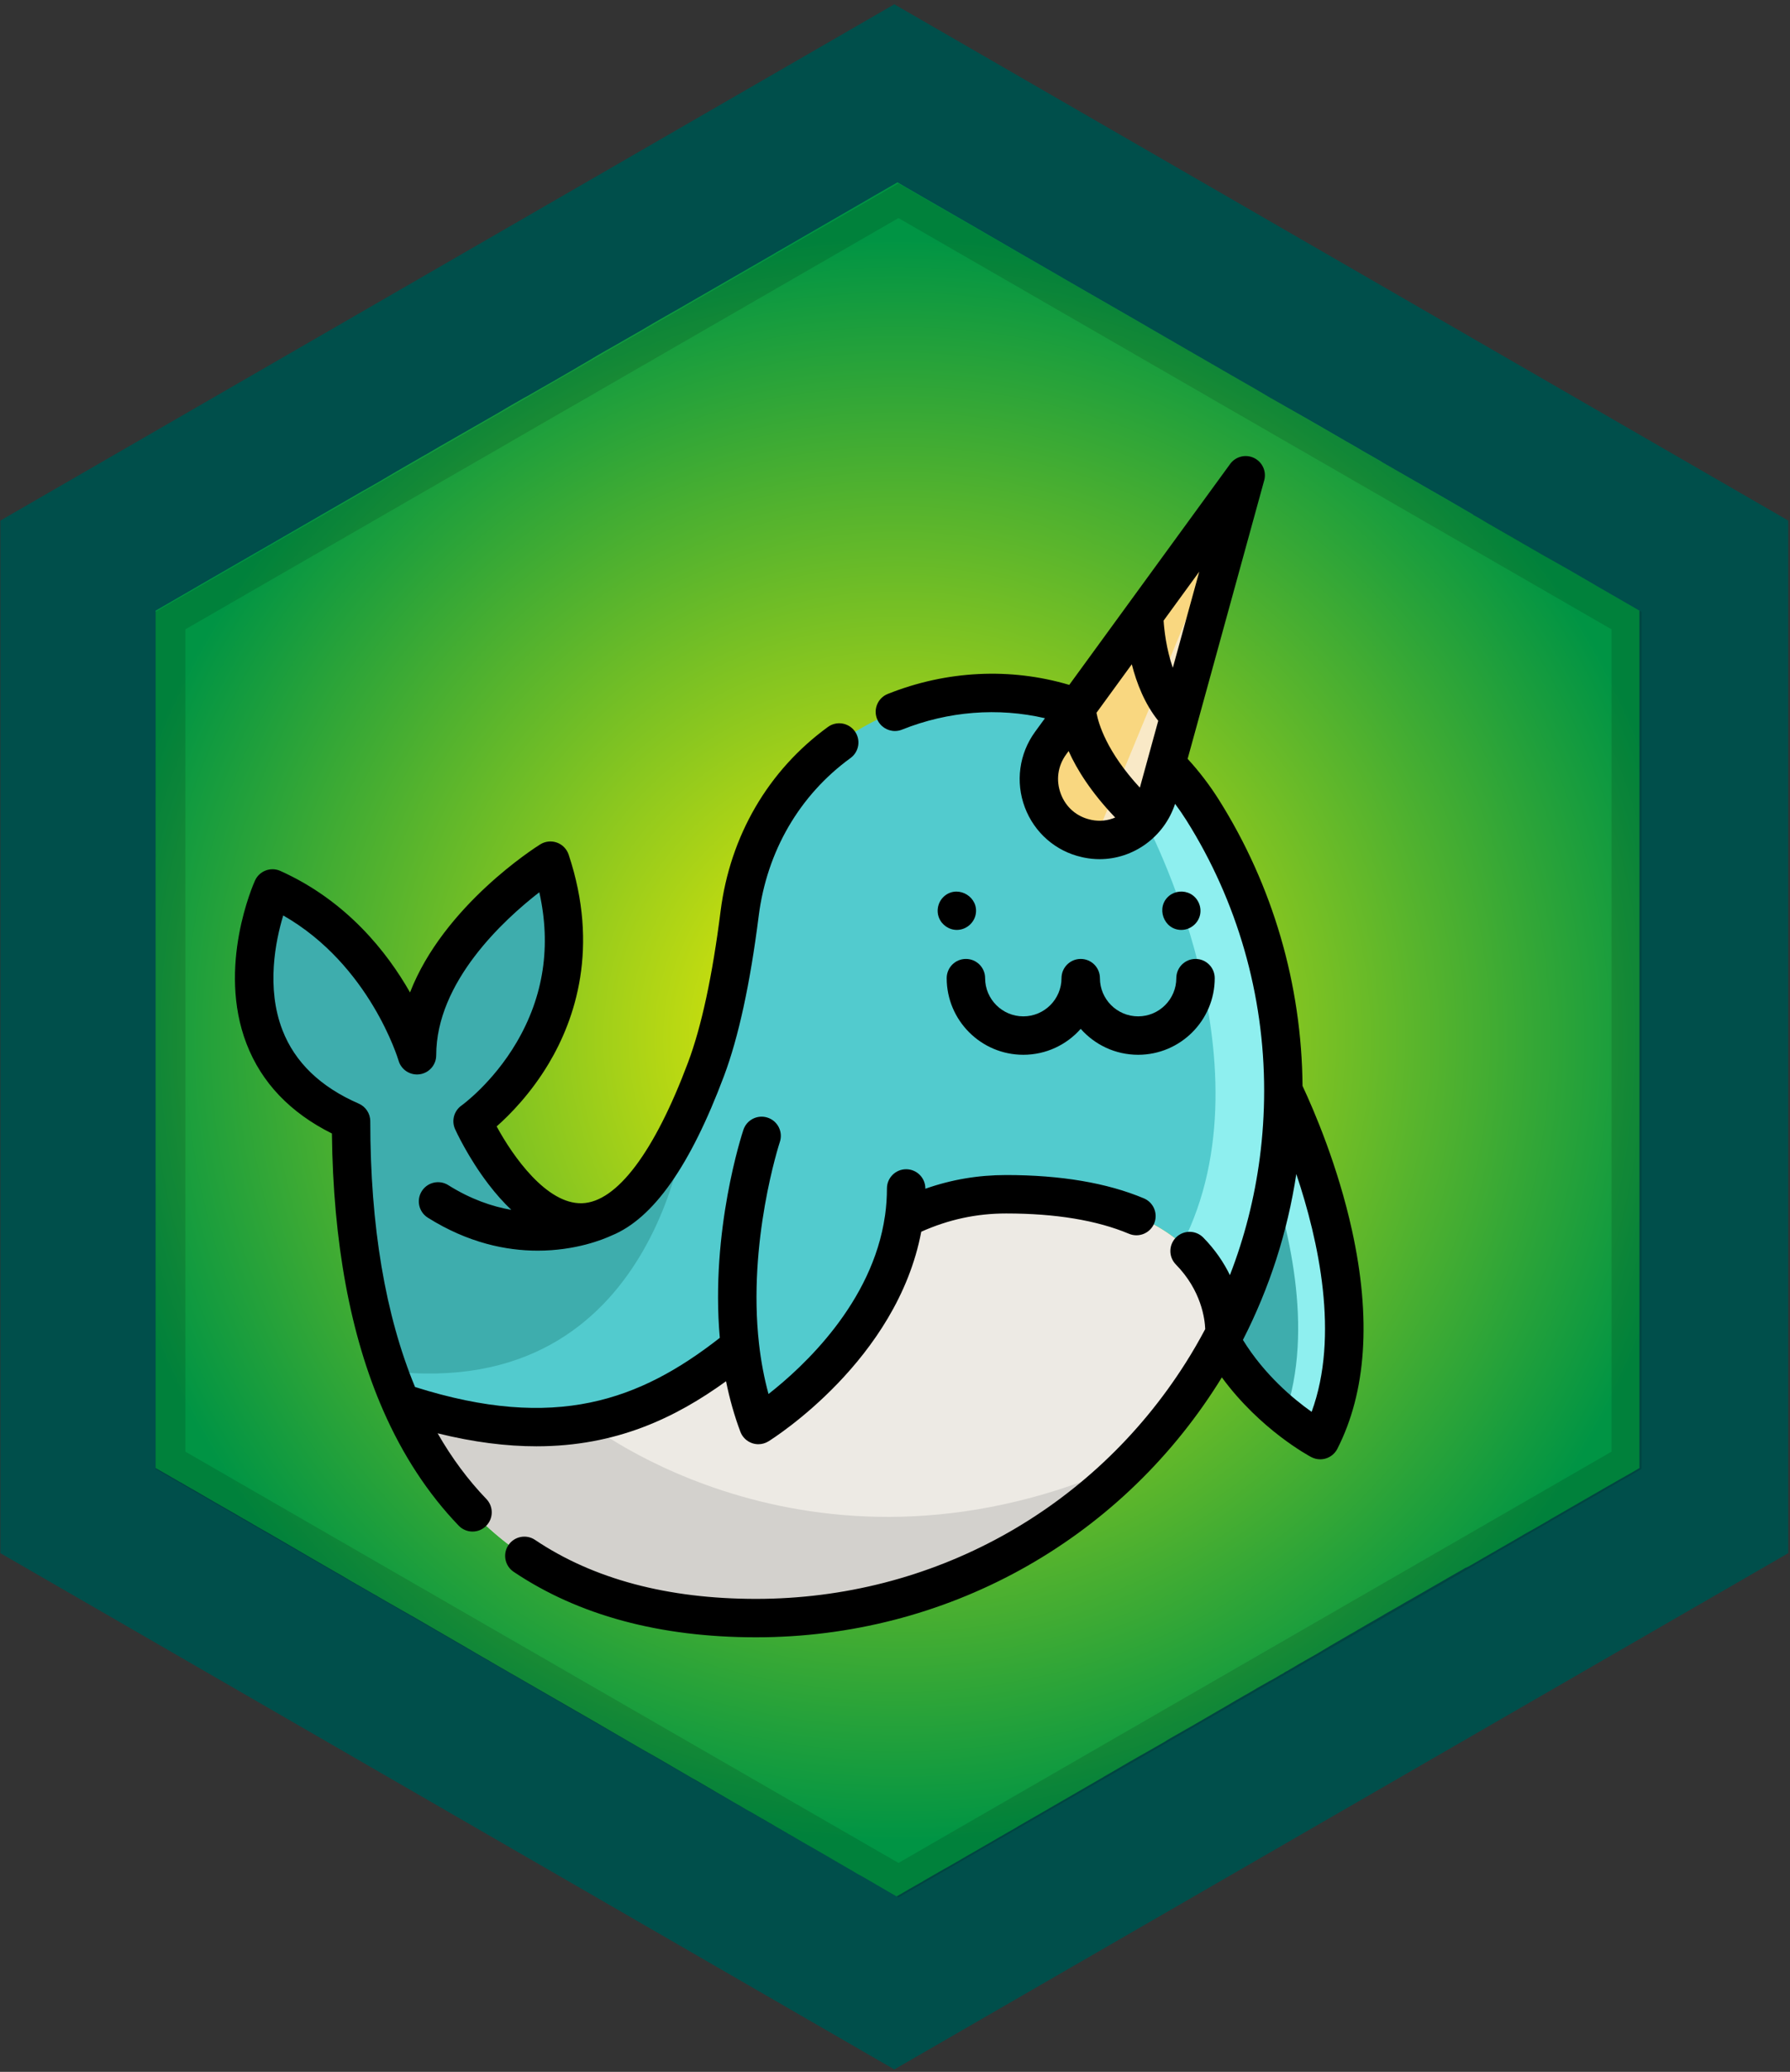 <?xml version="1.0" encoding="UTF-8" standalone="no"?>
<!-- Generator: Adobe Illustrator 21.0.2, SVG Export Plug-In . SVG Version: 6.00 Build 0)  -->

<svg
   xmlns:dc="http://purl.org/dc/elements/1.1/"
   xmlns:cc="http://creativecommons.org/ns#"
   xmlns:rdf="http://www.w3.org/1999/02/22-rdf-syntax-ns#"
   xmlns:svg="http://www.w3.org/2000/svg"
   xmlns="http://www.w3.org/2000/svg"
   xmlns:sodipodi="http://sodipodi.sourceforge.net/DTD/sodipodi-0.dtd"
   xmlns:inkscape="http://www.inkscape.org/namespaces/inkscape"
   version="1.1"
   x="0px"
   y="0px"
   viewBox="0 0 110.979 128.417"
   enable-background="new 0 0 110.979 128.417"
   xml:space="preserve"
   id="svg925"
   sodipodi:docname="narwhal.svg"
   inkscape:version="0.92.2 5c3e80d, 2017-08-06"><rect x="0" y="0" width="110.979" height="128.417" fill="#333333" stroke="none"/><defs
     id="defs929"><radialGradient
       gradientUnits="userSpaceOnUse"
       r="49.688"
       cy="64.42"
       cx="55.645"
       id="SVGID_1_"><stop
         id="stop11"
         style="stop-color:#FFF200"
         offset="0" /><stop
         id="stop13"
         style="stop-color:#009444"
         offset="1" /></radialGradient></defs><sodipodi:namedview
     pagecolor="#ffffff"
     bordercolor="#666666"
     borderopacity="1"
     objecttolerance="10"
     gridtolerance="10"
     guidetolerance="10"
     inkscape:pageopacity="0"
     inkscape:pageshadow="2"
     inkscape:window-width="1440"
     inkscape:window-height="784"
     id="namedview927"
     showgrid="false"
     inkscape:zoom="3.6755256"
     inkscape:cx="59.299365"
     inkscape:cy="69.631705"
     inkscape:window-x="0"
     inkscape:window-y="1"
     inkscape:window-maximized="1"
     inkscape:current-layer="svg925" /><g
     id="Layer_1" /><g
     id="Layer_4" /><g
     id="Layer_63_14_"><g
       id="g8"><g
         id="g6"><polygon
           style="fill:#004f4b"
           id="polygon4"
           points="0.023,96.266 0.023,32.266 55.447,0.266 110.872,32.266 110.872,96.266 55.447,128.266 " /></g></g></g><path
     inkscape:connector-curvature="0"
     style="fill:url(#SVGID_1_)"
     id="path16"
     d="m 101.645,37.85 v 53.14 l -0.01,0.01 -0.02,0.01 -0.41,0.24 -0.37,0.21 -0.62,0.35 -4.15,2.39 -0.01,0.01 -0.13,0.08 -0.06,0.03 -0.55,0.32 -0.8,0.45 -0.1,0.06 -0.48,0.28 -1.13,0.65 -0.85,0.49 -0.74,0.43 -0.24,0.13 -0.13,0.05 -0.11,0.07 -1,0.57 -0.03,0.02 -2,1.15 -0.51,0.29 -0.14,0.08 -0.03,0.02 -0.14,0.08 -0.01,0.01 -1.04,0.59 -0.04,0.03 -0.07,0.04 -1.15,0.66 -0.01,0.01 -0.35,0.2 -0.1,0.06 -0.02,0.02 h -0.01 l -0.05,0.03 -0.37,0.21 -1.12,0.65 -0.35,0.21 -0.05,0.03 -0.47,0.28 -1.18,0.67 -0.08,0.05 -0.12,0.07 -0.04,0.03 -0.04,0.02 -0.02,0.01 -0.1,0.06 -0.14,0.08 -0.15,0.09 -0.03,0.01 -0.16,0.09 v 0.01 l -0.06,0.04 -0.19,0.1 -0.15,0.09 -0.27,0.16 -0.11,0.06 -0.18,0.09 -0.02,0.02 -0.04,0.02 -0.69,0.39 -0.06,0.04 -0.24,0.14 -0.02,0.01 -0.29,0.17 -0.15,0.08 -0.22,0.13 -0.24,0.14 h -0.01 l -0.42,0.25 -0.29,0.17 -0.03,0.02 -0.3,0.17 -1.36,0.79 -0.5,0.29 -0.25,0.14 -0.7,0.4 -0.03,0.02 h -0.01 l -0.31,0.18 -0.05,0.03 -0.24,0.15 -0.84,0.48 -0.63,0.36 -0.06,0.03 -0.5,0.29 c -0.01,0.01 -0.01,0.01 -0.01,0 l -0.53,0.31 -0.29,0.17 -0.76,0.44 -0.05,0.03 -0.05,0.03 -0.03,0.01 c 0,0.01 -0.01,0.01 -0.01,0.01 l -0.02,0.02 -0.25,0.14 -1,0.58 -0.17,0.1 -0.04,0.02 -0.38,0.22 -1.42,0.82 -0.36,0.21 -0.09,0.05 -0.24,0.14 -0.8,0.46 -0.26,0.15 -0.28,0.16 -0.01,0.01 -0.2,0.12 -0.23,0.13 -0.35,0.2 -0.83,0.48 -0.01,0.01 -0.09,0.05 -1.32,0.76 -0.02,0.01 -0.79,0.46 -0.61,0.35 h -0.01 l -1.41,0.81 -0.02,0.02 -0.25,0.14 -0.56,0.32 h -0.01 l -0.13,0.08 -0.19,0.11 -0.27,0.16 h -0.01 l -0.2,0.12 -0.06,-0.03 -1.14,-0.66 -0.02,-0.01 -0.2,-0.12 -0.85,-0.49 -0.03,-0.01 -0.33,-0.19 -0.01,-0.01 -1.4,-0.81 -0.01,-0.01 -0.02,-0.01 -1.37,-0.79 -0.03,-0.02 h -0.01 l -0.83,-0.48 -0.06,-0.04 -0.34,-0.19 -0.18,-0.11 -0.02,-0.01 -0.66,-0.38 -0.04,-0.03 -0.09,-0.05 -0.1,-0.06 -0.13,-0.07 -0.27,-0.16 -0.12,-0.07 h -0.01 l -0.72,-0.42 -0.24,-0.13 -0.39,-0.23 -0.05,-0.03 -0.03,-0.02 -0.06,-0.03 -0.28,-0.16 -0.04,-0.03 h -0.01 l -1.01,-0.59 h -0.01 l -0.11,-0.07 -0.37,-0.22 h -0.01 l -0.27,-0.16 -0.62,-0.36 -0.03,-0.01 -0.06,-0.04 -0.04,-0.02 -1.29,-0.75 -0.39,-0.23 -0.68,-0.39 -0.58,-0.33 -0.11,-0.06 -1,-0.58 -1.72,-1 c -0.01,-0.01 -0.02,-0.02 -0.03,-0.02 l -1.32,-0.76 -3.92,-2.26 -0.16,-0.09 -0.57,-0.33 -0.47,-0.27 -0.44,-0.26 -0.3,-0.17 -0.38,-0.22 -0.99,-0.58 -0.04,-0.02 -2.74,-1.59 -0.1,-0.06 -0.18,-0.1 -0.67,-0.38 -0.82,-0.47 -0.09,-0.05 -0.5,-0.29 -0.01,-0.01 -0.08,-0.05 h -0.01 l -0.12,-0.07 h -0.01 l -0.31,-0.18 -0.73,-0.42 c -0.01,0 -0.01,0 -0.02,-0.01 l -0.05,-0.03 -0.33,-0.19 -0.47,-0.28 -1.01,-0.58 -1.02,-0.59 -2.11,-1.23 -0.09,-0.05 -0.2,-0.12 c 0,0 -0.01,0 -0.02,-0.01 l -0.28,-0.16 -0.53,-0.3 -0.82,-0.48 -0.06,-0.04 h -0.01 c 0,0 0,0 -0.01,0 l -0.49,-0.29 -0.7,-0.4 -0.68,-0.39 -1.22,-0.71 -0.1,-0.06 h -0.01 l -0.33,-0.19 -0.41,-0.24 h -0.01 l -0.43,-0.25 -0.99,-0.57 -0.08,-0.04 -0.03,-0.02 V 37.85 l 0.78,-0.45 1.59,-0.92 0.36,-0.21 3.38,-1.95 1.06,-0.61 5.78,-3.34 h 0.01 l 0.91,-0.52 1.05,-0.62 1.82,-1.05 h 0.01 l 0.87,-0.51 3.63,-2.08 0.64,-0.38 0.94,-0.54 0.17,-0.09 1.66,-0.95 0.78,-0.45 0.38,-0.22 0.44,-0.26 0.67,-0.39 0.43,-0.26 0.52,-0.3 0.5,-0.28 0.59,-0.34 1.19,-0.68 0.69,-0.41 0.75,-0.43 0.65,-0.37 h 0.01 l 0.05,-0.03 0.43,-0.25 5.29,-3.05 0.11,-0.06 0.08,-0.05 0.27,-0.16 5.52,-3.19 0.55,-0.32 1.44,-0.83 0.51,0.3 1.09,0.63 2.86,1.65 3.09,1.79 2.6,1.5 0.22,0.13 4.69,2.7 0.98,0.57 5.13,2.96 0.91,0.52 1.04,0.61 2.3,1.31 0.87,0.5 0.69,0.4 0.83,0.48 0.49,0.28 0.58,0.34 0.3,0.17 0.8,0.46 0.09,0.06 1.81,1.04 2.16,1.24 1.12,0.65 0.5,0.29 0.04,0.03 v 0.01 l 0.26,0.14 0.66,0.39 1.46,0.84 1.94,1.12 0.78,0.44 0.44,0.25 0.49,0.28 1.45,0.84 0.17,0.1 0.85,0.49 z" /><g
     id="Layer_2_11_"><g
       id="Layer_16_11_"><path
         style="opacity:0.13"
         inkscape:connector-curvature="0"
         id="path136"
         d="m 55.704,11.366 -46.07,26.56 v 53.12 l 1.67,0.96 0.63,0.37 h 0.011 l 18.81,10.84 1.04,0.6 2.18,1.26 0.49,0.28 0.439,0.26 0.36,0.21 3.13,1.8 3.311,1.91 1.289,0.74 v 0.01 l 12.711,7.32 46.07,-26.56 v -53.12 z m 44.209,78.61 -44.209,25.49 -12.51,-7.21 -31.701,-18.28 v -50.97 l 44.211,-25.49 44.209,25.49 z"
         enable-background="new    " /></g></g><g
     id="g2397"
     transform="matrix(0.143,0,0,0.143,12.945,28.267)"><path
       id="path2303"
       d="m 440.347,346.057 c -3.007,5.809 -6.252,11.46 -9.735,16.951 11.403,42.501 51.271,63.514 51.271,63.514 31.11,-61.018 -17.279,-154.267 -17.96,-155.584 -3.517,26.809 -11.652,52.121 -23.576,75.119 z"
       style="fill:#3eadad"
       inkscape:connector-curvature="0" /><path
       id="path2305"
       d="m 463.923,270.937 c -1.424,10.853 -3.617,21.456 -6.499,31.764 10.776,29.998 22.077,75.814 9.01,113.143 8.718,7.124 15.449,10.678 15.449,10.678 31.111,-61.018 -17.279,-154.269 -17.96,-155.585 z"
       style="fill:#8eefef"
       inkscape:connector-curvature="0" /><path
       id="path2307"
       d="m 440.33,380.482 h 0.011 c -2.998,5.808 -6.252,11.46 -9.727,16.945 -8.728,13.791 -18.888,26.583 -30.281,38.154 -0.011,0 -0.011,0.011 -0.022,0.011 -41.396,42.063 -99.061,68.08 -163.032,68.08 -79.684,0 -128.731,-35.489 -154.06,-93.409 h 0.011 c 32.535,10.815 58.663,12.548 80.694,8.65 26.861,-4.741 47.615,-17.856 66.381,-33.035 1.299,11.415 3.787,22.975 7.962,34.101 0,0 55.254,-34.379 63.138,-89.467 h 0.011 c 13.059,-6.485 27.483,-10.549 44.306,-10.549 98.816,10e-4 94.608,60.519 94.608,60.519 z"
       style="fill:#edeae4"
       inkscape:connector-curvature="0" /><path
       id="path2309"
       d="m 400.31,435.592 c -41.396,42.063 -99.061,68.08 -163.032,68.08 -79.684,0 -128.731,-35.489 -154.06,-93.408 h 0.011 c 32.535,10.815 58.663,12.548 80.694,8.65 0.001,0 99.451,79.595 236.387,16.678 z"
       style="fill:#d3d1cd"
       inkscape:connector-curvature="0" /><path
       id="path2311"
       d="m 465.892,275.059 c 0,10.271 -0.666,20.398 -1.965,30.303 -3.52,26.806 -11.659,52.123 -23.585,75.12 h -0.011 c 0,0 1.499,-21.553 -18.289,-38.931 -13.369,-11.748 -36.466,-21.587 -76.319,-21.587 -16.823,0 -31.247,4.064 -44.306,10.549 h -0.011 c -7.884,55.088 -63.138,89.467 -63.138,89.467 -4.175,-11.126 -6.663,-22.686 -7.962,-34.101 -34.156,27.627 -74.853,48.392 -147.075,24.385 H 83.22 C 81.288,405.833 79.489,401.281 77.823,396.595 66.752,365.459 61.689,328.793 61.689,288.307 -4.915,259.391 27.62,187.425 27.62,187.425 c 48.203,21.686 62.65,72.288 62.65,72.288 0,-48.192 57.842,-84.336 57.842,-84.336 24.096,72.288 -33.735,112.93 -33.735,112.93 0,0 45.461,100.959 93.286,-3.387 0,-0.011 0,-0.011 0,-0.011 2.643,-5.752 5.286,-12.115 7.928,-19.166 3.809,-10.16 6.962,-22.331 9.561,-35.678 1.965,-10.038 3.62,-20.754 5.008,-31.758 8.661,-68.48 72.322,-104.335 129.542,-93.775 h 0.011 c 5.597,1.022 11.126,2.498 16.534,4.431 l -11.26,15.457 c -11.16,15.313 -3.065,37.166 15.413,41.296 0.233,0.056 0.466,0.111 0.711,0.155 9.361,1.932 18.6,-1.588 24.585,-8.361 2.632,-2.965 4.63,-6.563 5.741,-10.593 l 1.754,-6.385 1.866,-6.785 0.322,0.089 c 5.685,5.741 10.927,12.292 15.579,19.699 22.142,35.211 34.934,76.863 34.934,121.524 z"
       style="fill:#52cbce"
       inkscape:connector-curvature="0" /><path
       id="path2313"
       d="m 465.892,275.059 c 0,10.271 -0.666,20.398 -1.965,30.303 -3.52,26.806 -11.659,52.123 -23.585,75.12 h -0.011 c 0,0 1.499,-21.553 -18.289,-38.931 40.219,-78.84 -16.345,-184.041 -16.345,-184.041 2.632,-2.965 4.63,-6.563 5.741,-10.593 l 1.754,-6.385 1.865,-6.785 0.322,0.089 c 5.685,5.741 10.927,12.292 15.579,19.699 22.142,35.211 34.934,76.863 34.934,121.524 z"
       style="fill:#8eefef"
       inkscape:connector-curvature="0" /><path
       id="path2315"
       d="M 207.664,284.919 C 207.531,286.374 196.193,410.474 77.823,396.594 66.752,365.458 61.689,328.792 61.689,288.306 -4.915,259.391 27.62,187.425 27.62,187.425 c 48.203,21.686 62.65,72.288 62.65,72.288 0,-48.192 57.842,-84.336 57.842,-84.336 24.096,72.288 -33.735,112.93 -33.735,112.93 0,0 45.461,100.959 93.287,-3.388 z"
       style="fill:#3eadad"
       inkscape:connector-curvature="0" /><path
       id="path2317"
       d="m 449.562,8.332 -36.371,132.198 -1.753,6.387 c -3.367,12.238 -14.913,20.412 -27.256,19.402 -1.026,-0.085 -2.042,-0.231 -3.066,-0.44 -0.243,-0.049 -0.476,-0.103 -0.726,-0.162 -18.47,-4.126 -26.566,-25.985 -15.406,-41.298 z"
       style="fill:#f9d780"
       inkscape:connector-curvature="0" /><path
       id="path2319"
       d="m 449.562,8.332 -36.371,132.198 -1.753,6.387 c -3.367,12.238 -14.913,20.412 -27.256,19.402 z"
       style="fill:#f9e9c7"
       inkscape:connector-curvature="0" /><path
       id="path2321"
       d="m 495.663,335.662 c -6.158,-28.076 -16.521,-52.115 -21.456,-62.645 -0.375,-43.996 -12.864,-86.8 -36.195,-123.921 -4.035,-6.412 -8.611,-12.396 -13.625,-17.858 l 33.202,-120.7 c 1.067,-3.879 -0.791,-7.965 -4.415,-9.712 -3.624,-1.747 -7.978,-0.652 -10.347,2.598 l -69.762,95.761 c -25.54,-7.582 -53.238,-6.248 -78.689,3.926 -4.271,1.708 -6.349,6.554 -4.642,10.824 1.301,3.257 4.43,5.239 7.735,5.239 1.028,0 2.075,-0.192 3.089,-0.597 20.043,-8.014 41.663,-9.667 61.979,-4.944 l -4.282,5.877 c -6.931,9.51 -8.588,21.769 -4.433,32.792 4.126,10.944 13.379,18.997 24.655,21.518 0.335,0.08 0.67,0.157 1.004,0.222 2.253,0.46 4.505,0.682 6.73,0.682 14.61,0 28.017,-9.57 32.737,-23.988 1.74,2.33 3.397,4.741 4.961,7.227 22.017,35.03 33.656,75.521 33.656,117.092 0,9.804 -0.641,19.634 -1.903,29.221 -2.293,17.475 -6.631,34.461 -12.945,50.742 -2.583,-5.303 -6.271,-10.903 -11.534,-16.272 -3.219,-3.284 -8.493,-3.337 -11.777,-0.118 -3.285,3.219 -3.337,8.492 -0.118,11.777 11.092,11.316 12.567,23.695 12.725,27.999 -2.627,4.962 -5.453,9.857 -8.445,14.572 -40.545,64.098 -110.186,102.365 -186.293,102.365 -38.345,0 -70.582,-8.6 -95.817,-25.562 -3.818,-2.566 -8.991,-1.551 -11.558,2.266 -2.566,3.818 -1.551,8.992 2.266,11.557 28.031,18.84 63.395,28.395 105.109,28.395 81.85,0 156.755,-41.165 200.364,-110.109 0.535,-0.843 1.056,-1.701 1.581,-2.555 16.641,22.693 37.744,34.009 38.775,34.552 1.208,0.636 2.542,0.96 3.882,0.96 0.847,0 1.696,-0.129 2.518,-0.39 2.124,-0.674 3.889,-2.17 4.901,-4.154 12.59,-24.673 14.73,-56.516 6.367,-94.639 z M 384.87,111.271 400.18,90.255 c 2.066,8.105 5.562,17.13 11.467,24.486 l -4.62,16.795 c 0,0.002 -10e-4,0.004 -10e-4,0.007 l -3.349,12.187 C 389.321,128.164 385.748,116.079 384.87,111.271 Z m 33.094,-19.489 c -2.825,-8.107 -3.721,-16.37 -3.999,-20.449 L 429.43,50.104 Z m -35.175,65.937 c -0.03,-0.007 -0.082,-0.017 -0.113,-0.022 -0.115,-0.022 -0.231,-0.052 -0.348,-0.08 -0.036,-0.009 -0.079,-0.019 -0.115,-0.027 -5.965,-1.334 -10.631,-5.401 -12.802,-11.161 -2.201,-5.839 -1.36,-12.074 2.31,-17.107 l 1.064,-1.46 c 3.542,7.905 9.668,17.794 20.193,28.813 -3.141,1.331 -6.662,1.769 -10.189,1.044 z m 95.359,256.561 c -7.938,-5.619 -20.477,-16.069 -29.79,-31.187 11.555,-22.603 19.336,-46.76 23.148,-71.894 9.704,28.877 18.728,70.174 6.642,103.081 z"
       inkscape:connector-curvature="0" /><path
       id="path2323"
       d="m 99.215,423.576 c 15.712,3.898 29.905,5.629 42.836,5.629 34.63,0 60.27,-12.338 82.208,-28.194 1.557,7.7 3.634,15.024 6.213,21.89 0.877,2.336 2.755,4.155 5.117,4.958 0.873,0.296 1.778,0.443 2.678,0.443 1.538,0 3.065,-0.426 4.399,-1.257 2.329,-1.448 55.737,-35.266 66.227,-90.843 11.889,-5.313 23.978,-7.913 36.829,-7.913 21.424,0 39.338,2.963 53.242,8.806 4.238,1.781 9.121,-0.211 10.904,-4.452 1.781,-4.241 -0.211,-9.122 -4.452,-10.904 -15.959,-6.706 -36.043,-10.106 -59.695,-10.106 -12.164,0 -23.733,1.96 -35.049,5.939 0,-0.043 0.002,-0.086 0.002,-0.129 0,-4.599 -3.729,-8.328 -8.328,-8.328 -4.599,0 -8.328,3.729 -8.328,8.328 0,3.801 -0.265,7.664 -0.791,11.488 -0.026,0.133 -0.048,0.266 -0.068,0.402 -5.378,37.569 -35.318,65.334 -50.486,77.207 -1.86,-6.801 -3.232,-14.031 -4.099,-21.605 -5.066,-44.328 8.781,-86.948 9.01,-87.641 1.455,-4.364 -0.904,-9.08 -5.268,-10.533 -4.365,-1.455 -9.08,0.904 -10.533,5.268 -0.606,1.818 -14.341,43.736 -10.225,90.164 -34.666,27.073 -71.197,40.598 -132.144,21.303 C 76.549,372.462 70.01,333.75 70.01,288.307 c 0,-3.317 -1.968,-6.317 -5.011,-7.639 -16.524,-7.176 -27.643,-17.874 -33.047,-31.8 -7.147,-18.415 -3.025,-38.71 0.316,-49.747 37.595,21.458 49.873,62.458 49.997,62.883 1.14,3.993 5.047,6.535 9.162,5.96 4.113,-0.576 7.173,-4.094 7.173,-8.247 0,-31.807 29.288,-58.708 44.698,-70.658 5.203,23.213 1.908,45.059 -9.844,65.073 -10.358,17.639 -23.755,27.28 -23.872,27.363 -3.268,2.296 -4.446,6.591 -2.805,10.234 0.222,0.493 5.538,12.203 14.509,23.913 3.241,4.231 6.535,7.926 9.876,11.083 -8.36,-1.442 -17.653,-4.635 -27.342,-10.72 -3.894,-2.447 -9.035,-1.271 -11.482,2.623 -2.446,3.895 -1.273,9.035 2.623,11.482 17.545,11.02 34.118,14.299 47.634,14.299 16.479,0 28.403,-4.874 32.008,-6.545 18.098,-7.364 34.149,-30.176 48.78,-69.196 6.284,-16.74 11.342,-40.063 15.034,-69.32 3.549,-28.057 17.687,-52.371 39.81,-68.462 3.72,-2.706 4.542,-7.914 1.837,-11.634 -2.706,-3.72 -7.915,-4.543 -11.634,-1.837 -25.878,18.823 -42.405,47.178 -46.538,79.844 -3.529,27.974 -8.274,50.029 -14.103,65.558 -14.571,38.859 -30.88,60.535 -45.925,61.034 -15.38,0.519 -30.05,-20.372 -37.06,-33.299 5.73,-5.06 14.829,-14.257 22.628,-27.336 11.336,-19.01 22.027,-50.14 8.582,-90.477 -0.807,-2.422 -2.681,-4.34 -5.082,-5.203 -2.402,-0.865 -5.067,-0.579 -7.232,0.774 -2.058,1.286 -41.862,26.559 -56.453,64.178 C 77.356,215.101 59.863,192.8 31.04,179.827 c -4.189,-1.887 -9.114,-0.023 -11.006,4.163 -0.682,1.509 -16.561,37.338 -3.658,70.779 6.478,16.79 18.915,29.841 37.007,38.858 0.52,47.141 7.983,87.482 22.203,119.972 8.49,19.409 19.513,36.232 32.764,50.002 1.636,1.699 3.817,2.554 6.002,2.554 2.078,0 4.159,-0.773 5.774,-2.327 3.313,-3.189 3.416,-8.461 0.227,-11.775 -7.95,-8.261 -15.02,-17.8 -21.138,-28.477 z"
       inkscape:connector-curvature="0" /><path
       id="path2325"
       d="m 421.636,205.387 c 3.846,0 7.283,-2.745 8.127,-6.499 0.804,-3.578 -0.906,-7.385 -4.136,-9.129 -2.949,-1.591 -6.672,-1.275 -9.271,0.865 -5.904,4.859 -2.38,14.763 5.28,14.763 z"
       inkscape:connector-curvature="0" /><path
       id="path2327"
       d="m 319.35,190.384 c -2.96,2.199 -4.123,6.234 -2.789,9.671 1.23,3.169 4.353,5.331 7.758,5.331 3.911,0 7.41,-2.849 8.173,-6.696 1.459,-7.357 -7.168,-12.743 -13.142,-8.306 z"
       inkscape:connector-curvature="0" /><path
       id="path2329"
       d="m 386.36,226.292 c 0,-4.599 -3.729,-8.328 -8.328,-8.328 -4.599,0 -8.328,3.729 -8.328,8.328 0,9.131 -7.429,16.561 -16.561,16.561 -9.132,0 -16.56,-7.429 -16.56,-16.561 0,-4.599 -3.729,-8.328 -8.328,-8.328 -4.599,0 -8.328,3.729 -8.328,8.328 0,18.315 14.901,33.217 33.216,33.217 9.898,0 18.798,-4.351 24.889,-11.242 6.091,6.89 14.991,11.242 24.889,11.242 18.316,0 33.217,-14.901 33.217,-33.217 0,-4.599 -3.729,-8.328 -8.328,-8.328 -4.599,0 -8.328,3.729 -8.328,8.328 0,9.131 -7.429,16.561 -16.561,16.561 -9.132,0 -16.561,-7.43 -16.561,-16.561 z"
       inkscape:connector-curvature="0" /><g
       id="g2331" /><g
       id="g2333" /><g
       id="g2335" /><g
       id="g2337" /><g
       id="g2339" /><g
       id="g2341" /><g
       id="g2343" /><g
       id="g2345" /><g
       id="g2347" /><g
       id="g2349" /><g
       id="g2351" /><g
       id="g2353" /><g
       id="g2355" /><g
       id="g2357" /><g
       id="g2359" /></g></svg>